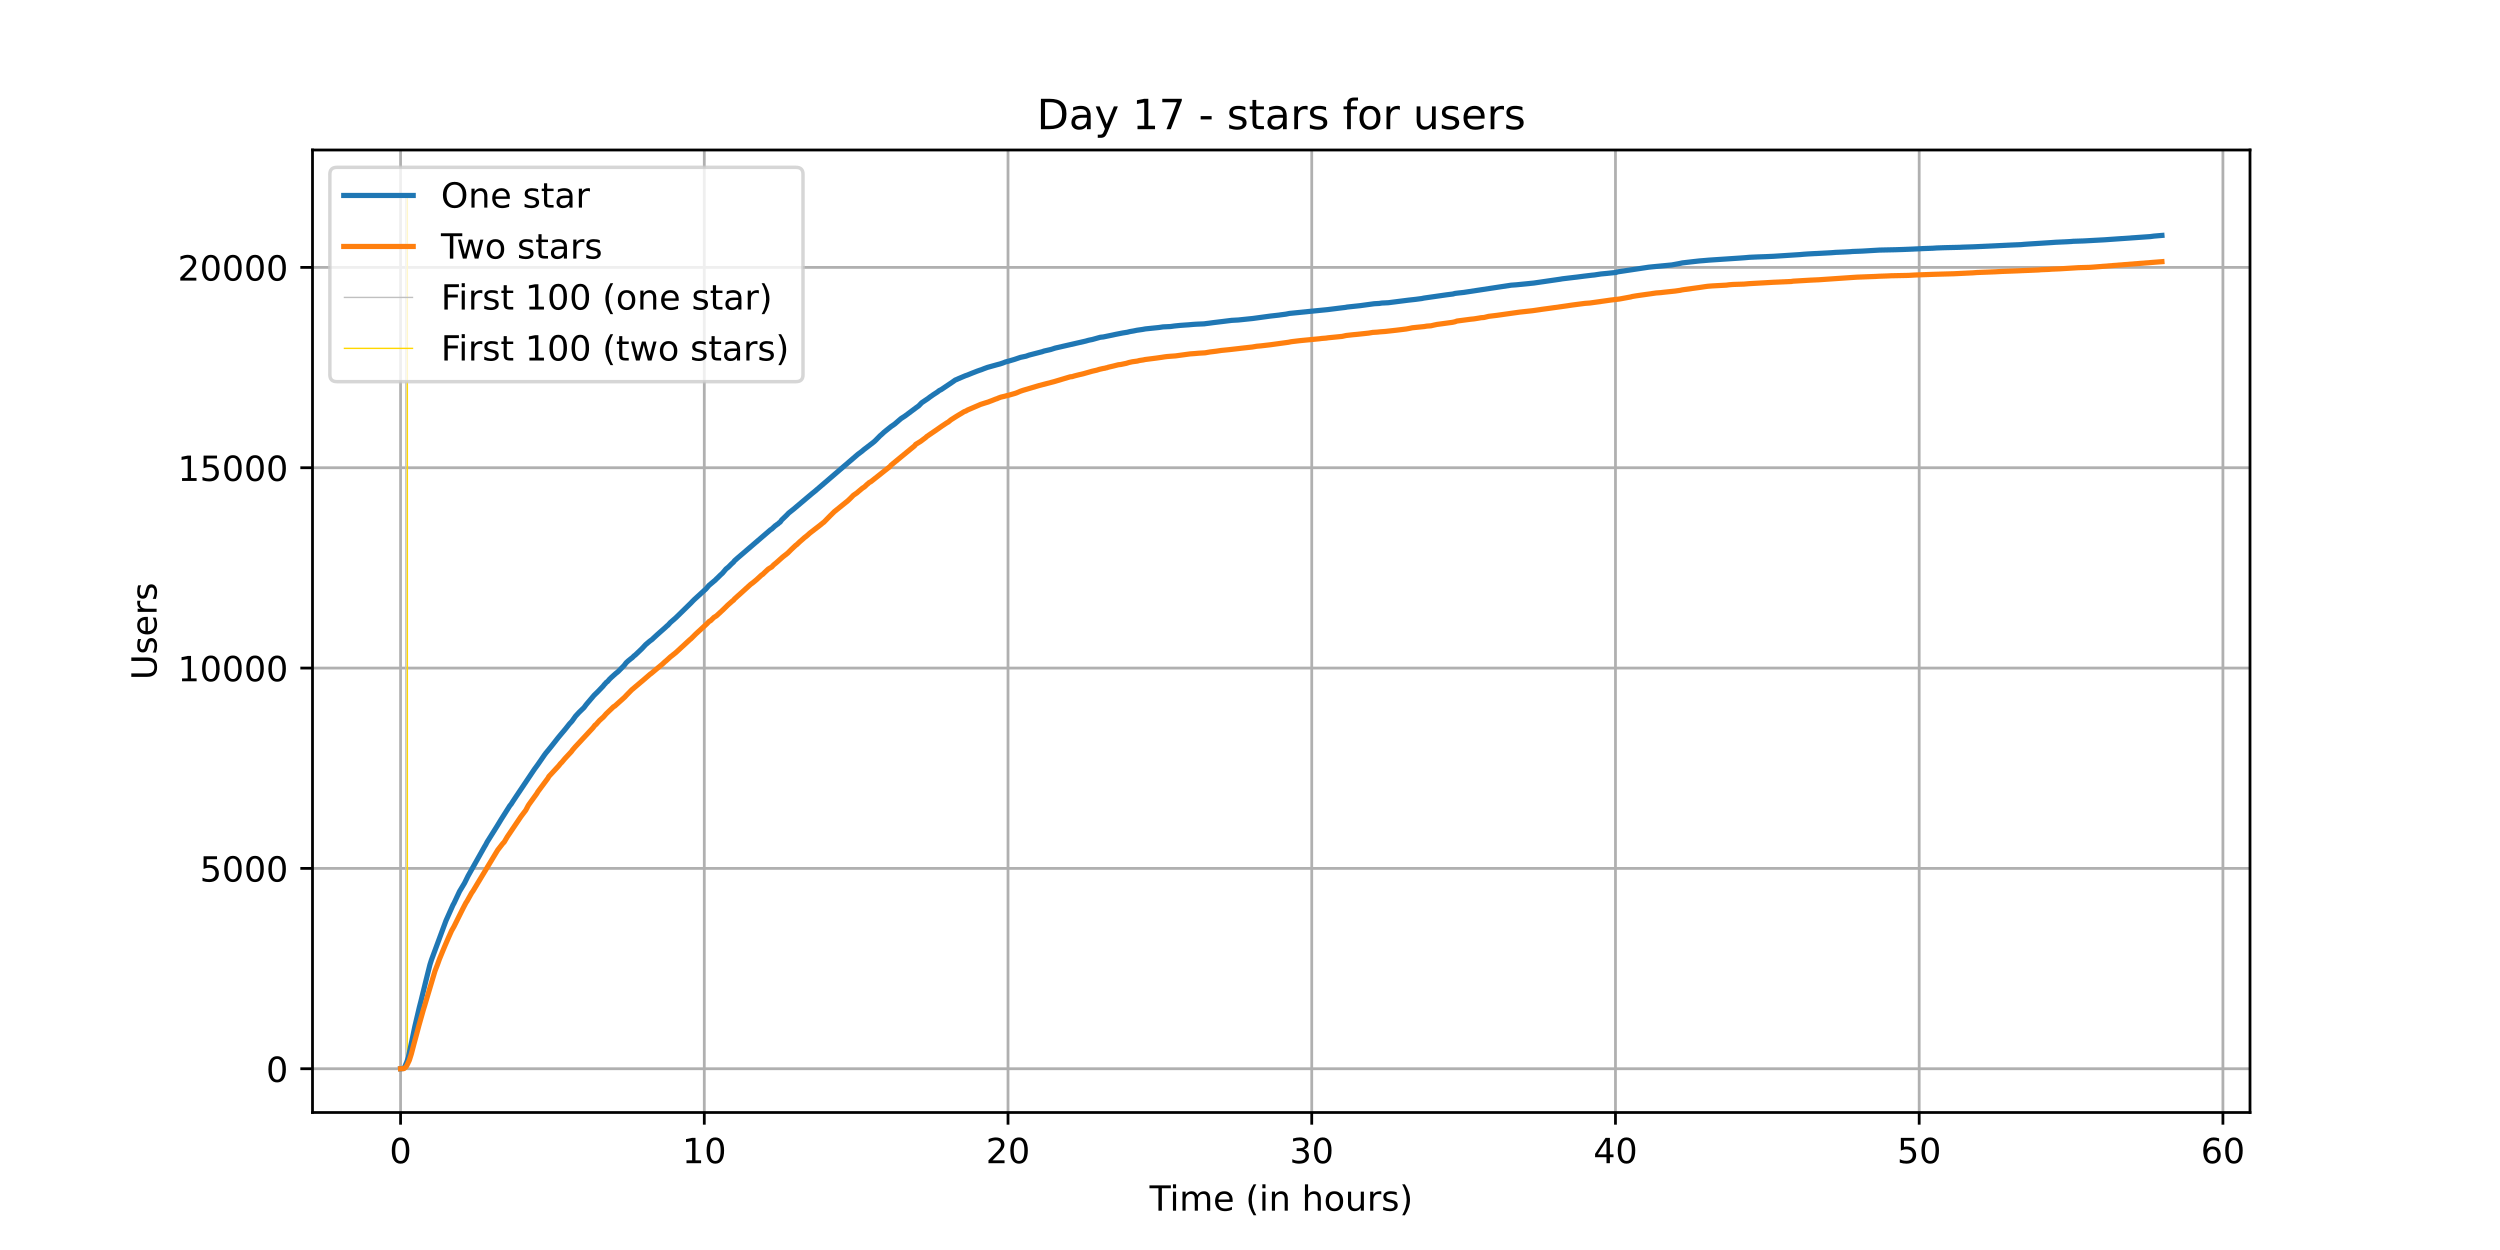 <?xml version="1.0" encoding="utf-8" standalone="no"?>
<!DOCTYPE svg PUBLIC "-//W3C//DTD SVG 1.1//EN"
  "http://www.w3.org/Graphics/SVG/1.1/DTD/svg11.dtd">
<!-- Created with matplotlib (https://matplotlib.org/) -->
<svg height="360pt" version="1.1" viewBox="0 0 720 360" width="720pt" xmlns="http://www.w3.org/2000/svg" xmlns:xlink="http://www.w3.org/1999/xlink">
 <defs>
  <style type="text/css">*{stroke-linecap:butt;stroke-linejoin:round;}</style>
 </defs>
 <g id="figure_1">
  <g id="patch_1">
   <path d="M 0 360 
L 720 360 
L 720 0 
L 0 0 
z
" style="fill:#ffffff;"/>
  </g>
  <g id="axes_1">
   <g id="patch_2">
    <path d="M 90 320.4 
L 648 320.4 
L 648 43.2 
L 90 43.2 
z
" style="fill:#ffffff;"/>
   </g>
   <g id="matplotlib.axis_1">
    <g id="xtick_1">
     <g id="line2d_1">
      <path clip-path="url(#paa8c3da82a)" d="M 115.364 320.4 
L 115.364 43.2 
" style="fill:none;stroke:#b0b0b0;stroke-linecap:square;stroke-width:0.8;"/>
     </g>
     <g id="line2d_2">
      <defs>
       <path d="M 0 0 
L 0 3.5 
" id="m2d3132fadc" style="stroke:#000000;stroke-width:0.8;"/>
      </defs>
      <g>
       <use style="stroke:#000000;stroke-width:0.8;" x="115.364" xlink:href="#m2d3132fadc" y="320.4"/>
      </g>
     </g>
     <g id="text_1">
      <!-- 0 -->
      <g transform="translate(112.182 334.998)scale(0.1 -0.1)">
       <defs>
        <path d="M 31.781 66.406 
Q 24.172 66.406 20.328 58.906 
Q 16.5 51.422 16.5 36.375 
Q 16.5 21.391 20.328 13.891 
Q 24.172 6.391 31.781 6.391 
Q 39.453 6.391 43.281 13.891 
Q 47.125 21.391 47.125 36.375 
Q 47.125 51.422 43.281 58.906 
Q 39.453 66.406 31.781 66.406 
z
M 31.781 74.219 
Q 44.047 74.219 50.516 64.516 
Q 56.984 54.828 56.984 36.375 
Q 56.984 17.969 50.516 8.266 
Q 44.047 -1.422 31.781 -1.422 
Q 19.531 -1.422 13.062 8.266 
Q 6.594 17.969 6.594 36.375 
Q 6.594 54.828 13.062 64.516 
Q 19.531 74.219 31.781 74.219 
z
" id="DejaVuSans-48"/>
       </defs>
       <use xlink:href="#DejaVuSans-48"/>
      </g>
     </g>
    </g>
    <g id="xtick_2">
     <g id="line2d_3">
      <path clip-path="url(#paa8c3da82a)" d="M 202.836 320.4 
L 202.836 43.2 
" style="fill:none;stroke:#b0b0b0;stroke-linecap:square;stroke-width:0.8;"/>
     </g>
     <g id="line2d_4">
      <g>
       <use style="stroke:#000000;stroke-width:0.8;" x="202.836" xlink:href="#m2d3132fadc" y="320.4"/>
      </g>
     </g>
     <g id="text_2">
      <!-- 10 -->
      <g transform="translate(196.474 334.998)scale(0.1 -0.1)">
       <defs>
        <path d="M 12.406 8.297 
L 28.516 8.297 
L 28.516 63.922 
L 10.984 60.406 
L 10.984 69.391 
L 28.422 72.906 
L 38.281 72.906 
L 38.281 8.297 
L 54.391 8.297 
L 54.391 0 
L 12.406 0 
z
" id="DejaVuSans-49"/>
       </defs>
       <use xlink:href="#DejaVuSans-49"/>
       <use x="63.623" xlink:href="#DejaVuSans-48"/>
      </g>
     </g>
    </g>
    <g id="xtick_3">
     <g id="line2d_5">
      <path clip-path="url(#paa8c3da82a)" d="M 290.309 320.4 
L 290.309 43.2 
" style="fill:none;stroke:#b0b0b0;stroke-linecap:square;stroke-width:0.8;"/>
     </g>
     <g id="line2d_6">
      <g>
       <use style="stroke:#000000;stroke-width:0.8;" x="290.309" xlink:href="#m2d3132fadc" y="320.4"/>
      </g>
     </g>
     <g id="text_3">
      <!-- 20 -->
      <g transform="translate(283.946 334.998)scale(0.1 -0.1)">
       <defs>
        <path d="M 19.188 8.297 
L 53.609 8.297 
L 53.609 0 
L 7.328 0 
L 7.328 8.297 
Q 12.938 14.109 22.625 23.891 
Q 32.328 33.688 34.812 36.531 
Q 39.547 41.844 41.422 45.531 
Q 43.312 49.219 43.312 52.781 
Q 43.312 58.594 39.234 62.25 
Q 35.156 65.922 28.609 65.922 
Q 23.969 65.922 18.812 64.312 
Q 13.672 62.703 7.812 59.422 
L 7.812 69.391 
Q 13.766 71.781 18.938 73 
Q 24.125 74.219 28.422 74.219 
Q 39.75 74.219 46.484 68.547 
Q 53.219 62.891 53.219 53.422 
Q 53.219 48.922 51.531 44.891 
Q 49.859 40.875 45.406 35.406 
Q 44.188 33.984 37.641 27.219 
Q 31.109 20.453 19.188 8.297 
z
" id="DejaVuSans-50"/>
       </defs>
       <use xlink:href="#DejaVuSans-50"/>
       <use x="63.623" xlink:href="#DejaVuSans-48"/>
      </g>
     </g>
    </g>
    <g id="xtick_4">
     <g id="line2d_7">
      <path clip-path="url(#paa8c3da82a)" d="M 377.781 320.4 
L 377.781 43.2 
" style="fill:none;stroke:#b0b0b0;stroke-linecap:square;stroke-width:0.8;"/>
     </g>
     <g id="line2d_8">
      <g>
       <use style="stroke:#000000;stroke-width:0.8;" x="377.781" xlink:href="#m2d3132fadc" y="320.4"/>
      </g>
     </g>
     <g id="text_4">
      <!-- 30 -->
      <g transform="translate(371.419 334.998)scale(0.1 -0.1)">
       <defs>
        <path d="M 40.578 39.312 
Q 47.656 37.797 51.625 33 
Q 55.609 28.219 55.609 21.188 
Q 55.609 10.406 48.188 4.484 
Q 40.766 -1.422 27.094 -1.422 
Q 22.516 -1.422 17.656 -0.516 
Q 12.797 0.391 7.625 2.203 
L 7.625 11.719 
Q 11.719 9.328 16.594 8.109 
Q 21.484 6.891 26.812 6.891 
Q 36.078 6.891 40.938 10.547 
Q 45.797 14.203 45.797 21.188 
Q 45.797 27.641 41.281 31.266 
Q 36.766 34.906 28.719 34.906 
L 20.219 34.906 
L 20.219 43.016 
L 29.109 43.016 
Q 36.375 43.016 40.234 45.922 
Q 44.094 48.828 44.094 54.297 
Q 44.094 59.906 40.109 62.906 
Q 36.141 65.922 28.719 65.922 
Q 24.656 65.922 20.016 65.031 
Q 15.375 64.156 9.812 62.312 
L 9.812 71.094 
Q 15.438 72.656 20.344 73.438 
Q 25.25 74.219 29.594 74.219 
Q 40.828 74.219 47.359 69.109 
Q 53.906 64.016 53.906 55.328 
Q 53.906 49.266 50.438 45.094 
Q 46.969 40.922 40.578 39.312 
z
" id="DejaVuSans-51"/>
       </defs>
       <use xlink:href="#DejaVuSans-51"/>
       <use x="63.623" xlink:href="#DejaVuSans-48"/>
      </g>
     </g>
    </g>
    <g id="xtick_5">
     <g id="line2d_9">
      <path clip-path="url(#paa8c3da82a)" d="M 465.254 320.4 
L 465.254 43.2 
" style="fill:none;stroke:#b0b0b0;stroke-linecap:square;stroke-width:0.8;"/>
     </g>
     <g id="line2d_10">
      <g>
       <use style="stroke:#000000;stroke-width:0.8;" x="465.254" xlink:href="#m2d3132fadc" y="320.4"/>
      </g>
     </g>
     <g id="text_5">
      <!-- 40 -->
      <g transform="translate(458.891 334.998)scale(0.1 -0.1)">
       <defs>
        <path d="M 37.797 64.312 
L 12.891 25.391 
L 37.797 25.391 
z
M 35.203 72.906 
L 47.609 72.906 
L 47.609 25.391 
L 58.016 25.391 
L 58.016 17.188 
L 47.609 17.188 
L 47.609 0 
L 37.797 0 
L 37.797 17.188 
L 4.891 17.188 
L 4.891 26.703 
z
" id="DejaVuSans-52"/>
       </defs>
       <use xlink:href="#DejaVuSans-52"/>
       <use x="63.623" xlink:href="#DejaVuSans-48"/>
      </g>
     </g>
    </g>
    <g id="xtick_6">
     <g id="line2d_11">
      <path clip-path="url(#paa8c3da82a)" d="M 552.726 320.4 
L 552.726 43.2 
" style="fill:none;stroke:#b0b0b0;stroke-linecap:square;stroke-width:0.8;"/>
     </g>
     <g id="line2d_12">
      <g>
       <use style="stroke:#000000;stroke-width:0.8;" x="552.726" xlink:href="#m2d3132fadc" y="320.4"/>
      </g>
     </g>
     <g id="text_6">
      <!-- 50 -->
      <g transform="translate(546.364 334.998)scale(0.1 -0.1)">
       <defs>
        <path d="M 10.797 72.906 
L 49.516 72.906 
L 49.516 64.594 
L 19.828 64.594 
L 19.828 46.734 
Q 21.969 47.469 24.109 47.828 
Q 26.266 48.188 28.422 48.188 
Q 40.625 48.188 47.75 41.5 
Q 54.891 34.812 54.891 23.391 
Q 54.891 11.625 47.562 5.094 
Q 40.234 -1.422 26.906 -1.422 
Q 22.312 -1.422 17.547 -0.641 
Q 12.797 0.141 7.719 1.703 
L 7.719 11.625 
Q 12.109 9.234 16.797 8.062 
Q 21.484 6.891 26.703 6.891 
Q 35.156 6.891 40.078 11.328 
Q 45.016 15.766 45.016 23.391 
Q 45.016 31 40.078 35.438 
Q 35.156 39.891 26.703 39.891 
Q 22.75 39.891 18.812 39.016 
Q 14.891 38.141 10.797 36.281 
z
" id="DejaVuSans-53"/>
       </defs>
       <use xlink:href="#DejaVuSans-53"/>
       <use x="63.623" xlink:href="#DejaVuSans-48"/>
      </g>
     </g>
    </g>
    <g id="xtick_7">
     <g id="line2d_13">
      <path clip-path="url(#paa8c3da82a)" d="M 640.199 320.4 
L 640.199 43.2 
" style="fill:none;stroke:#b0b0b0;stroke-linecap:square;stroke-width:0.8;"/>
     </g>
     <g id="line2d_14">
      <g>
       <use style="stroke:#000000;stroke-width:0.8;" x="640.199" xlink:href="#m2d3132fadc" y="320.4"/>
      </g>
     </g>
     <g id="text_7">
      <!-- 60 -->
      <g transform="translate(633.836 334.998)scale(0.1 -0.1)">
       <defs>
        <path d="M 33.016 40.375 
Q 26.375 40.375 22.484 35.828 
Q 18.609 31.297 18.609 23.391 
Q 18.609 15.531 22.484 10.953 
Q 26.375 6.391 33.016 6.391 
Q 39.656 6.391 43.531 10.953 
Q 47.406 15.531 47.406 23.391 
Q 47.406 31.297 43.531 35.828 
Q 39.656 40.375 33.016 40.375 
z
M 52.594 71.297 
L 52.594 62.312 
Q 48.875 64.062 45.094 64.984 
Q 41.312 65.922 37.594 65.922 
Q 27.828 65.922 22.672 59.328 
Q 17.531 52.734 16.797 39.406 
Q 19.672 43.656 24.016 45.922 
Q 28.375 48.188 33.594 48.188 
Q 44.578 48.188 50.953 41.516 
Q 57.328 34.859 57.328 23.391 
Q 57.328 12.156 50.688 5.359 
Q 44.047 -1.422 33.016 -1.422 
Q 20.359 -1.422 13.672 8.266 
Q 6.984 17.969 6.984 36.375 
Q 6.984 53.656 15.188 63.938 
Q 23.391 74.219 37.203 74.219 
Q 40.922 74.219 44.703 73.484 
Q 48.484 72.75 52.594 71.297 
z
" id="DejaVuSans-54"/>
       </defs>
       <use xlink:href="#DejaVuSans-54"/>
       <use x="63.623" xlink:href="#DejaVuSans-48"/>
      </g>
     </g>
    </g>
    <g id="text_8">
     <!-- Time (in hours) -->
     <g transform="translate(331.072 348.677)scale(0.1 -0.1)">
      <defs>
       <path d="M -0.297 72.906 
L 61.375 72.906 
L 61.375 64.594 
L 35.5 64.594 
L 35.5 0 
L 25.594 0 
L 25.594 64.594 
L -0.297 64.594 
z
" id="DejaVuSans-84"/>
       <path d="M 9.422 54.688 
L 18.406 54.688 
L 18.406 0 
L 9.422 0 
z
M 9.422 75.984 
L 18.406 75.984 
L 18.406 64.594 
L 9.422 64.594 
z
" id="DejaVuSans-105"/>
       <path d="M 52 44.188 
Q 55.375 50.25 60.062 53.125 
Q 64.75 56 71.094 56 
Q 79.641 56 84.281 50.016 
Q 88.922 44.047 88.922 33.016 
L 88.922 0 
L 79.891 0 
L 79.891 32.719 
Q 79.891 40.578 77.094 44.375 
Q 74.312 48.188 68.609 48.188 
Q 61.625 48.188 57.562 43.547 
Q 53.516 38.922 53.516 30.906 
L 53.516 0 
L 44.484 0 
L 44.484 32.719 
Q 44.484 40.625 41.703 44.406 
Q 38.922 48.188 33.109 48.188 
Q 26.219 48.188 22.156 43.531 
Q 18.109 38.875 18.109 30.906 
L 18.109 0 
L 9.078 0 
L 9.078 54.688 
L 18.109 54.688 
L 18.109 46.188 
Q 21.188 51.219 25.484 53.609 
Q 29.781 56 35.688 56 
Q 41.656 56 45.828 52.969 
Q 50 49.953 52 44.188 
z
" id="DejaVuSans-109"/>
       <path d="M 56.203 29.594 
L 56.203 25.203 
L 14.891 25.203 
Q 15.484 15.922 20.484 11.062 
Q 25.484 6.203 34.422 6.203 
Q 39.594 6.203 44.453 7.469 
Q 49.312 8.734 54.109 11.281 
L 54.109 2.781 
Q 49.266 0.734 44.188 -0.344 
Q 39.109 -1.422 33.891 -1.422 
Q 20.797 -1.422 13.156 6.188 
Q 5.516 13.812 5.516 26.812 
Q 5.516 40.234 12.766 48.109 
Q 20.016 56 32.328 56 
Q 43.359 56 49.781 48.891 
Q 56.203 41.797 56.203 29.594 
z
M 47.219 32.234 
Q 47.125 39.594 43.094 43.984 
Q 39.062 48.391 32.422 48.391 
Q 24.906 48.391 20.391 44.141 
Q 15.875 39.891 15.188 32.172 
z
" id="DejaVuSans-101"/>
       <path id="DejaVuSans-32"/>
       <path d="M 31 75.875 
Q 24.469 64.656 21.281 53.656 
Q 18.109 42.672 18.109 31.391 
Q 18.109 20.125 21.312 9.062 
Q 24.516 -2 31 -13.188 
L 23.188 -13.188 
Q 15.875 -1.703 12.234 9.375 
Q 8.594 20.453 8.594 31.391 
Q 8.594 42.281 12.203 53.312 
Q 15.828 64.359 23.188 75.875 
z
" id="DejaVuSans-40"/>
       <path d="M 54.891 33.016 
L 54.891 0 
L 45.906 0 
L 45.906 32.719 
Q 45.906 40.484 42.875 44.328 
Q 39.844 48.188 33.797 48.188 
Q 26.516 48.188 22.312 43.547 
Q 18.109 38.922 18.109 30.906 
L 18.109 0 
L 9.078 0 
L 9.078 54.688 
L 18.109 54.688 
L 18.109 46.188 
Q 21.344 51.125 25.703 53.562 
Q 30.078 56 35.797 56 
Q 45.219 56 50.047 50.172 
Q 54.891 44.344 54.891 33.016 
z
" id="DejaVuSans-110"/>
       <path d="M 54.891 33.016 
L 54.891 0 
L 45.906 0 
L 45.906 32.719 
Q 45.906 40.484 42.875 44.328 
Q 39.844 48.188 33.797 48.188 
Q 26.516 48.188 22.312 43.547 
Q 18.109 38.922 18.109 30.906 
L 18.109 0 
L 9.078 0 
L 9.078 75.984 
L 18.109 75.984 
L 18.109 46.188 
Q 21.344 51.125 25.703 53.562 
Q 30.078 56 35.797 56 
Q 45.219 56 50.047 50.172 
Q 54.891 44.344 54.891 33.016 
z
" id="DejaVuSans-104"/>
       <path d="M 30.609 48.391 
Q 23.391 48.391 19.188 42.75 
Q 14.984 37.109 14.984 27.297 
Q 14.984 17.484 19.156 11.844 
Q 23.344 6.203 30.609 6.203 
Q 37.797 6.203 41.984 11.859 
Q 46.188 17.531 46.188 27.297 
Q 46.188 37.016 41.984 42.703 
Q 37.797 48.391 30.609 48.391 
z
M 30.609 56 
Q 42.328 56 49.016 48.375 
Q 55.719 40.766 55.719 27.297 
Q 55.719 13.875 49.016 6.219 
Q 42.328 -1.422 30.609 -1.422 
Q 18.844 -1.422 12.172 6.219 
Q 5.516 13.875 5.516 27.297 
Q 5.516 40.766 12.172 48.375 
Q 18.844 56 30.609 56 
z
" id="DejaVuSans-111"/>
       <path d="M 8.5 21.578 
L 8.5 54.688 
L 17.484 54.688 
L 17.484 21.922 
Q 17.484 14.156 20.5 10.266 
Q 23.531 6.391 29.594 6.391 
Q 36.859 6.391 41.078 11.031 
Q 45.312 15.672 45.312 23.688 
L 45.312 54.688 
L 54.297 54.688 
L 54.297 0 
L 45.312 0 
L 45.312 8.406 
Q 42.047 3.422 37.719 1 
Q 33.406 -1.422 27.688 -1.422 
Q 18.266 -1.422 13.375 4.438 
Q 8.5 10.297 8.5 21.578 
z
M 31.109 56 
z
" id="DejaVuSans-117"/>
       <path d="M 41.109 46.297 
Q 39.594 47.172 37.812 47.578 
Q 36.031 48 33.891 48 
Q 26.266 48 22.188 43.047 
Q 18.109 38.094 18.109 28.812 
L 18.109 0 
L 9.078 0 
L 9.078 54.688 
L 18.109 54.688 
L 18.109 46.188 
Q 20.953 51.172 25.484 53.578 
Q 30.031 56 36.531 56 
Q 37.453 56 38.578 55.875 
Q 39.703 55.766 41.062 55.516 
z
" id="DejaVuSans-114"/>
       <path d="M 44.281 53.078 
L 44.281 44.578 
Q 40.484 46.531 36.375 47.5 
Q 32.281 48.484 27.875 48.484 
Q 21.188 48.484 17.844 46.438 
Q 14.5 44.391 14.5 40.281 
Q 14.5 37.156 16.891 35.375 
Q 19.281 33.594 26.516 31.984 
L 29.594 31.297 
Q 39.156 29.25 43.188 25.516 
Q 47.219 21.781 47.219 15.094 
Q 47.219 7.469 41.188 3.016 
Q 35.156 -1.422 24.609 -1.422 
Q 20.219 -1.422 15.453 -0.562 
Q 10.688 0.297 5.422 2 
L 5.422 11.281 
Q 10.406 8.688 15.234 7.391 
Q 20.062 6.109 24.812 6.109 
Q 31.156 6.109 34.562 8.281 
Q 37.984 10.453 37.984 14.406 
Q 37.984 18.062 35.516 20.016 
Q 33.062 21.969 24.703 23.781 
L 21.578 24.516 
Q 13.234 26.266 9.516 29.906 
Q 5.812 33.547 5.812 39.891 
Q 5.812 47.609 11.281 51.797 
Q 16.75 56 26.812 56 
Q 31.781 56 36.172 55.266 
Q 40.578 54.547 44.281 53.078 
z
" id="DejaVuSans-115"/>
       <path d="M 8.016 75.875 
L 15.828 75.875 
Q 23.141 64.359 26.781 53.312 
Q 30.422 42.281 30.422 31.391 
Q 30.422 20.453 26.781 9.375 
Q 23.141 -1.703 15.828 -13.188 
L 8.016 -13.188 
Q 14.5 -2 17.703 9.062 
Q 20.906 20.125 20.906 31.391 
Q 20.906 42.672 17.703 53.656 
Q 14.5 64.656 8.016 75.875 
z
" id="DejaVuSans-41"/>
      </defs>
      <use xlink:href="#DejaVuSans-84"/>
      <use x="57.959" xlink:href="#DejaVuSans-105"/>
      <use x="85.742" xlink:href="#DejaVuSans-109"/>
      <use x="183.154" xlink:href="#DejaVuSans-101"/>
      <use x="244.678" xlink:href="#DejaVuSans-32"/>
      <use x="276.465" xlink:href="#DejaVuSans-40"/>
      <use x="315.479" xlink:href="#DejaVuSans-105"/>
      <use x="343.262" xlink:href="#DejaVuSans-110"/>
      <use x="406.641" xlink:href="#DejaVuSans-32"/>
      <use x="438.428" xlink:href="#DejaVuSans-104"/>
      <use x="501.807" xlink:href="#DejaVuSans-111"/>
      <use x="562.988" xlink:href="#DejaVuSans-117"/>
      <use x="626.367" xlink:href="#DejaVuSans-114"/>
      <use x="667.48" xlink:href="#DejaVuSans-115"/>
      <use x="719.58" xlink:href="#DejaVuSans-41"/>
     </g>
    </g>
   </g>
   <g id="matplotlib.axis_2">
    <g id="ytick_1">
     <g id="line2d_15">
      <path clip-path="url(#paa8c3da82a)" d="M 90 307.8 
L 648 307.8 
" style="fill:none;stroke:#b0b0b0;stroke-linecap:square;stroke-width:0.8;"/>
     </g>
     <g id="line2d_16">
      <defs>
       <path d="M 0 0 
L -3.5 0 
" id="m64986f69f8" style="stroke:#000000;stroke-width:0.8;"/>
      </defs>
      <g>
       <use style="stroke:#000000;stroke-width:0.8;" x="90" xlink:href="#m64986f69f8" y="307.8"/>
      </g>
     </g>
     <g id="text_9">
      <!-- 0 -->
      <g transform="translate(76.638 311.599)scale(0.1 -0.1)">
       <use xlink:href="#DejaVuSans-48"/>
      </g>
     </g>
    </g>
    <g id="ytick_2">
     <g id="line2d_17">
      <path clip-path="url(#paa8c3da82a)" d="M 90 250.102 
L 648 250.102 
" style="fill:none;stroke:#b0b0b0;stroke-linecap:square;stroke-width:0.8;"/>
     </g>
     <g id="line2d_18">
      <g>
       <use style="stroke:#000000;stroke-width:0.8;" x="90" xlink:href="#m64986f69f8" y="250.102"/>
      </g>
     </g>
     <g id="text_10">
      <!-- 5000 -->
      <g transform="translate(57.55 253.901)scale(0.1 -0.1)">
       <use xlink:href="#DejaVuSans-53"/>
       <use x="63.623" xlink:href="#DejaVuSans-48"/>
       <use x="127.246" xlink:href="#DejaVuSans-48"/>
       <use x="190.869" xlink:href="#DejaVuSans-48"/>
      </g>
     </g>
    </g>
    <g id="ytick_3">
     <g id="line2d_19">
      <path clip-path="url(#paa8c3da82a)" d="M 90 192.404 
L 648 192.404 
" style="fill:none;stroke:#b0b0b0;stroke-linecap:square;stroke-width:0.8;"/>
     </g>
     <g id="line2d_20">
      <g>
       <use style="stroke:#000000;stroke-width:0.8;" x="90" xlink:href="#m64986f69f8" y="192.404"/>
      </g>
     </g>
     <g id="text_11">
      <!-- 10000 -->
      <g transform="translate(51.188 196.204)scale(0.1 -0.1)">
       <use xlink:href="#DejaVuSans-49"/>
       <use x="63.623" xlink:href="#DejaVuSans-48"/>
       <use x="127.246" xlink:href="#DejaVuSans-48"/>
       <use x="190.869" xlink:href="#DejaVuSans-48"/>
       <use x="254.492" xlink:href="#DejaVuSans-48"/>
      </g>
     </g>
    </g>
    <g id="ytick_4">
     <g id="line2d_21">
      <path clip-path="url(#paa8c3da82a)" d="M 90 134.706 
L 648 134.706 
" style="fill:none;stroke:#b0b0b0;stroke-linecap:square;stroke-width:0.8;"/>
     </g>
     <g id="line2d_22">
      <g>
       <use style="stroke:#000000;stroke-width:0.8;" x="90" xlink:href="#m64986f69f8" y="134.706"/>
      </g>
     </g>
     <g id="text_12">
      <!-- 15000 -->
      <g transform="translate(51.188 138.506)scale(0.1 -0.1)">
       <use xlink:href="#DejaVuSans-49"/>
       <use x="63.623" xlink:href="#DejaVuSans-53"/>
       <use x="127.246" xlink:href="#DejaVuSans-48"/>
       <use x="190.869" xlink:href="#DejaVuSans-48"/>
       <use x="254.492" xlink:href="#DejaVuSans-48"/>
      </g>
     </g>
    </g>
    <g id="ytick_5">
     <g id="line2d_23">
      <path clip-path="url(#paa8c3da82a)" d="M 90 77.009 
L 648 77.009 
" style="fill:none;stroke:#b0b0b0;stroke-linecap:square;stroke-width:0.8;"/>
     </g>
     <g id="line2d_24">
      <g>
       <use style="stroke:#000000;stroke-width:0.8;" x="90" xlink:href="#m64986f69f8" y="77.009"/>
      </g>
     </g>
     <g id="text_13">
      <!-- 20000 -->
      <g transform="translate(51.188 80.808)scale(0.1 -0.1)">
       <use xlink:href="#DejaVuSans-50"/>
       <use x="63.623" xlink:href="#DejaVuSans-48"/>
       <use x="127.246" xlink:href="#DejaVuSans-48"/>
       <use x="190.869" xlink:href="#DejaVuSans-48"/>
       <use x="254.492" xlink:href="#DejaVuSans-48"/>
      </g>
     </g>
    </g>
    <g id="text_14">
     <!-- Users -->
     <g transform="translate(45.108 195.801)rotate(-90)scale(0.1 -0.1)">
      <defs>
       <path d="M 8.688 72.906 
L 18.609 72.906 
L 18.609 28.609 
Q 18.609 16.891 22.844 11.734 
Q 27.094 6.594 36.625 6.594 
Q 46.094 6.594 50.344 11.734 
Q 54.594 16.891 54.594 28.609 
L 54.594 72.906 
L 64.5 72.906 
L 64.5 27.391 
Q 64.5 13.141 57.438 5.859 
Q 50.391 -1.422 36.625 -1.422 
Q 22.797 -1.422 15.734 5.859 
Q 8.688 13.141 8.688 27.391 
z
" id="DejaVuSans-85"/>
      </defs>
      <use xlink:href="#DejaVuSans-85"/>
      <use x="73.193" xlink:href="#DejaVuSans-115"/>
      <use x="125.293" xlink:href="#DejaVuSans-101"/>
      <use x="186.816" xlink:href="#DejaVuSans-114"/>
      <use x="227.93" xlink:href="#DejaVuSans-115"/>
     </g>
    </g>
   </g>
   <g id="LineCollection_1">
    <path clip-path="url(#paa8c3da82a)" d="M 116.882 307.8 
L 116.882 55.8 
" style="fill:none;stroke:#c0c0c0;stroke-width:0.4;"/>
   </g>
   <g id="LineCollection_2">
    <path clip-path="url(#paa8c3da82a)" d="M 117.315 307.8 
L 117.315 55.8 
" style="fill:none;stroke:#ffd700;stroke-width:0.4;"/>
   </g>
   <g id="line2d_25">
    <path clip-path="url(#paa8c3da82a)" d="M 115.364 307.8 
L 116.161 307.742 
L 116.593 307.2 
L 117.171 305.815 
L 117.604 304.5 
L 118.615 299.745 
L 119.482 295.591 
L 120.782 290.064 
L 121.217 288.379 
L 122.663 282.459 
L 123.819 277.843 
L 124.252 276.47 
L 128.441 265.161 
L 130.465 260.626 
L 130.754 260.118 
L 132.343 256.737 
L 133.789 254.326 
L 134.802 252.272 
L 139.577 243.79 
L 139.866 243.317 
L 140.298 242.486 
L 143.19 237.87 
L 143.625 237.155 
L 144.346 235.966 
L 146.808 232.077 
L 147.243 231.547 
L 147.675 230.854 
L 148.832 229.112 
L 153.888 221.576 
L 154.899 220.192 
L 156.777 217.468 
L 157.21 216.88 
L 158.077 215.83 
L 158.799 214.93 
L 160.677 212.541 
L 161.255 211.837 
L 162.844 209.944 
L 164.001 208.479 
L 164.722 207.706 
L 165.733 206.286 
L 166.746 205.179 
L 168.19 203.782 
L 168.768 202.998 
L 169.201 202.478 
L 171.079 200.263 
L 172.238 199.132 
L 173.684 197.62 
L 174.116 197.066 
L 174.259 196.962 
L 174.549 196.582 
L 174.983 196.259 
L 175.562 195.589 
L 176.138 195.035 
L 177.294 193.997 
L 178.016 193.42 
L 179.751 191.654 
L 180.329 190.881 
L 180.905 190.35 
L 181.772 189.646 
L 182.061 189.439 
L 182.64 188.862 
L 182.929 188.665 
L 184.807 186.877 
L 185.964 185.642 
L 187.118 184.661 
L 187.842 184.13 
L 188.129 183.842 
L 189.285 182.78 
L 189.574 182.526 
L 190.009 182.134 
L 191.453 180.865 
L 191.742 180.599 
L 192.177 180.184 
L 192.32 180.115 
L 193.042 179.307 
L 194.631 177.922 
L 198.966 173.687 
L 199.544 173.076 
L 199.976 172.649 
L 203.303 169.614 
L 204.168 168.61 
L 206.046 167.029 
L 206.335 166.717 
L 206.624 166.463 
L 207.492 165.598 
L 208.07 165.079 
L 209.081 163.878 
L 209.805 163.29 
L 210.67 162.413 
L 211.248 161.894 
L 211.537 161.501 
L 212.405 160.728 
L 213.416 159.863 
L 221.939 152.547 
L 222.228 152.385 
L 223.096 151.577 
L 223.385 151.312 
L 223.528 151.277 
L 223.817 151 
L 223.961 150.966 
L 224.396 150.55 
L 224.685 150.366 
L 225.117 149.754 
L 226.417 148.508 
L 227.139 147.758 
L 228.585 146.604 
L 232.052 143.673 
L 232.919 142.946 
L 233.93 142.092 
L 234.652 141.515 
L 247.085 130.829 
L 248.242 129.964 
L 248.82 129.467 
L 249.974 128.59 
L 251.568 127.356 
L 252.001 126.986 
L 253.157 125.821 
L 253.446 125.509 
L 253.735 125.279 
L 254.311 124.748 
L 254.6 124.471 
L 256.625 122.844 
L 257.635 122.151 
L 259.081 120.905 
L 259.516 120.536 
L 260.67 119.786 
L 263.851 117.409 
L 264.572 116.901 
L 265.44 116.001 
L 267.325 114.731 
L 267.76 114.385 
L 268.771 113.681 
L 269.928 112.931 
L 270.506 112.481 
L 271.084 112.193 
L 273.252 110.739 
L 274.262 110.058 
L 275.13 109.446 
L 275.567 109.273 
L 276 109.066 
L 278.024 108.212 
L 278.602 108.015 
L 279.902 107.485 
L 281.056 107.035 
L 281.345 106.919 
L 282.213 106.608 
L 282.648 106.469 
L 283.369 106.181 
L 284.38 105.811 
L 287.269 105.004 
L 287.991 104.819 
L 288.858 104.53 
L 289.582 104.242 
L 290.304 104.057 
L 292.182 103.503 
L 293.915 102.915 
L 295.504 102.58 
L 296.371 102.269 
L 300.128 101.299 
L 300.706 101.092 
L 301.427 100.93 
L 302.584 100.665 
L 303.884 100.249 
L 312.697 98.23 
L 313.418 98.022 
L 313.708 97.953 
L 314.575 97.78 
L 316.886 97.134 
L 317.753 97.041 
L 320.499 96.476 
L 321.221 96.314 
L 323.388 95.887 
L 324.688 95.68 
L 325.41 95.495 
L 326.42 95.322 
L 327.431 95.114 
L 329.02 94.883 
L 329.888 94.722 
L 333.787 94.318 
L 334.944 94.145 
L 337.111 94.041 
L 338.268 93.879 
L 339.857 93.718 
L 341.3 93.614 
L 342.311 93.545 
L 343.468 93.441 
L 344.479 93.372 
L 346.792 93.268 
L 347.37 93.187 
L 348.235 93.083 
L 349.392 92.922 
L 351.848 92.622 
L 354.737 92.264 
L 356.615 92.16 
L 360.804 91.722 
L 365.861 91.029 
L 368.317 90.752 
L 368.75 90.683 
L 370.339 90.475 
L 371.352 90.268 
L 376.119 89.794 
L 376.841 89.714 
L 382.335 89.171 
L 385.802 88.733 
L 387.537 88.525 
L 387.969 88.433 
L 391.726 88.029 
L 395.771 87.475 
L 397.215 87.394 
L 397.939 87.279 
L 399.815 87.186 
L 403.428 86.725 
L 405.595 86.448 
L 407.762 86.206 
L 409.495 85.975 
L 410.073 85.848 
L 416.719 84.89 
L 418.454 84.671 
L 419.029 84.509 
L 419.754 84.417 
L 421.632 84.209 
L 422.21 84.117 
L 435.212 82.132 
L 436.658 82.028 
L 441.714 81.521 
L 449.378 80.401 
L 449.956 80.297 
L 450.823 80.193 
L 453.426 79.882 
L 454.147 79.801 
L 456.171 79.536 
L 458.484 79.259 
L 459.206 79.19 
L 459.93 79.074 
L 461.084 78.901 
L 462.676 78.751 
L 465.421 78.463 
L 465.856 78.301 
L 474.82 76.951 
L 475.831 76.847 
L 481.468 76.305 
L 483.351 75.958 
L 483.929 75.843 
L 484.507 75.716 
L 487.253 75.393 
L 489.421 75.151 
L 490.72 75.047 
L 492.166 74.92 
L 500.981 74.331 
L 502.427 74.228 
L 503.871 74.101 
L 506.184 73.997 
L 508.497 73.916 
L 510.808 73.812 
L 518.466 73.316 
L 519.477 73.224 
L 520.634 73.143 
L 522.512 73.039 
L 523.379 73.004 
L 527.422 72.785 
L 528.725 72.681 
L 531.468 72.566 
L 532.914 72.485 
L 533.492 72.427 
L 536.235 72.324 
L 541.294 72.023 
L 545.921 71.92 
L 548.088 71.85 
L 550.688 71.747 
L 554.012 71.585 
L 556.612 71.493 
L 557.768 71.412 
L 560.079 71.331 
L 564.414 71.227 
L 565.279 71.181 
L 568.457 71.077 
L 571.492 70.939 
L 573.805 70.835 
L 577.126 70.673 
L 579.294 70.569 
L 582.039 70.454 
L 583.05 70.362 
L 584.207 70.281 
L 590.563 69.877 
L 592.009 69.773 
L 595.044 69.635 
L 596.489 69.554 
L 597.065 69.496 
L 600.1 69.392 
L 604.289 69.162 
L 606.167 69.058 
L 618.158 68.215 
L 619.315 68.135 
L 620.326 67.996 
L 622.636 67.8 
L 622.636 67.8 
" style="fill:none;stroke:#1f77b4;stroke-linecap:square;stroke-width:1.5;"/>
   </g>
   <g id="line2d_26">
    <path clip-path="url(#paa8c3da82a)" d="M 115.364 307.8 
L 116.304 307.754 
L 116.739 307.442 
L 117.171 306.877 
L 117.893 305.342 
L 118.471 303.507 
L 119.193 300.749 
L 120.06 297.541 
L 120.639 295.36 
L 121.941 290.768 
L 122.23 289.833 
L 125.263 279.678 
L 125.987 277.809 
L 126.565 276.205 
L 127.576 273.747 
L 128.154 272.362 
L 129.165 270.031 
L 130.032 268.092 
L 130.754 266.823 
L 132.778 262.75 
L 133.354 261.607 
L 134.224 259.945 
L 134.513 259.53 
L 135.818 257.187 
L 136.25 256.576 
L 137.553 254.395 
L 143.335 244.817 
L 144.781 242.948 
L 145.216 242.498 
L 146.084 241.021 
L 149.986 235.239 
L 150.421 234.651 
L 151.431 233.324 
L 152.153 231.962 
L 152.442 231.535 
L 154.61 228.535 
L 154.899 228.027 
L 157.788 224.138 
L 158.077 223.619 
L 160.966 220.492 
L 161.401 219.926 
L 161.833 219.499 
L 162.701 218.461 
L 164.579 216.441 
L 164.868 216.026 
L 165.59 215.183 
L 170.79 209.587 
L 171.368 208.837 
L 171.66 208.64 
L 172.092 208.133 
L 172.67 207.487 
L 173.827 206.448 
L 174.549 205.606 
L 176.716 203.528 
L 177.005 203.39 
L 179.894 200.794 
L 180.472 200.17 
L 181.918 198.693 
L 185.529 195.647 
L 187.264 194.147 
L 187.553 193.951 
L 190.874 191.17 
L 191.453 190.616 
L 191.742 190.396 
L 193.042 189.208 
L 194.631 187.95 
L 198.676 184.223 
L 198.966 184.003 
L 200.414 182.561 
L 203.592 179.642 
L 203.879 179.341 
L 204.313 178.903 
L 204.603 178.799 
L 205.613 177.807 
L 206.335 177.368 
L 208.07 175.764 
L 208.502 175.349 
L 209.081 174.783 
L 209.516 174.345 
L 210.959 173.064 
L 211.248 172.868 
L 211.537 172.487 
L 211.972 172.106 
L 212.548 171.575 
L 212.837 171.333 
L 216.161 168.31 
L 216.883 167.779 
L 217.894 166.936 
L 219.339 165.598 
L 219.628 165.436 
L 220.207 164.871 
L 221.218 163.925 
L 221.507 163.728 
L 222.085 163.382 
L 222.228 163.313 
L 222.807 162.69 
L 223.528 162.101 
L 224.107 161.594 
L 224.539 161.201 
L 225.407 160.428 
L 226.852 159.297 
L 227.863 158.282 
L 228.585 157.601 
L 229.163 157.059 
L 229.452 156.862 
L 230.32 156.032 
L 231.185 155.281 
L 231.62 154.889 
L 232.487 154.208 
L 233.209 153.551 
L 236.098 151.323 
L 236.965 150.608 
L 237.254 150.412 
L 239.132 148.496 
L 240.289 147.354 
L 244.194 144.203 
L 244.918 143.511 
L 245.785 142.634 
L 246.796 141.942 
L 247.228 141.561 
L 248.385 140.592 
L 248.963 140.222 
L 249.685 139.53 
L 249.974 139.311 
L 250.263 139.022 
L 250.844 138.699 
L 256.335 134.337 
L 256.625 133.968 
L 258.646 132.306 
L 259.805 131.348 
L 263.416 128.383 
L 263.705 127.99 
L 265.007 127.194 
L 265.296 126.998 
L 265.729 126.663 
L 266.604 126.017 
L 266.893 125.729 
L 269.782 123.755 
L 271.228 122.74 
L 272.238 122.071 
L 272.673 121.782 
L 273.106 121.54 
L 273.83 120.94 
L 275.421 119.924 
L 276.145 119.486 
L 277.156 118.886 
L 277.445 118.69 
L 277.878 118.47 
L 278.167 118.389 
L 278.602 118.113 
L 281.924 116.682 
L 282.358 116.485 
L 283.802 116.024 
L 284.669 115.758 
L 284.958 115.632 
L 285.68 115.366 
L 286.837 114.905 
L 287.126 114.824 
L 287.558 114.628 
L 288.28 114.362 
L 289.293 114.131 
L 289.869 113.97 
L 290.593 113.797 
L 292.325 113.301 
L 292.76 113.151 
L 293.771 112.712 
L 294.639 112.412 
L 299.26 111.039 
L 303.595 109.908 
L 304.173 109.735 
L 308.219 108.523 
L 308.797 108.465 
L 309.373 108.281 
L 309.951 108.131 
L 310.962 107.877 
L 311.397 107.785 
L 311.975 107.646 
L 314.575 106.908 
L 315.875 106.608 
L 316.597 106.377 
L 317.753 106.111 
L 318.186 106.054 
L 318.475 105.95 
L 318.764 105.915 
L 319.199 105.754 
L 320.642 105.419 
L 322.088 105.05 
L 322.81 104.969 
L 323.677 104.784 
L 324.399 104.634 
L 325.12 104.404 
L 326.131 104.184 
L 327.577 103.988 
L 328.155 103.827 
L 329.309 103.653 
L 329.744 103.55 
L 333.066 103.123 
L 334.655 102.892 
L 335.379 102.776 
L 336.101 102.684 
L 337.257 102.592 
L 338.557 102.499 
L 342.746 101.923 
L 344.046 101.83 
L 345.346 101.715 
L 347.081 101.611 
L 348.524 101.357 
L 349.392 101.253 
L 350.259 101.149 
L 351.702 100.93 
L 353.437 100.757 
L 354.305 100.665 
L 356.615 100.399 
L 357.483 100.295 
L 360.661 99.938 
L 361.961 99.718 
L 363.117 99.615 
L 365.861 99.291 
L 371.063 98.576 
L 371.785 98.426 
L 372.217 98.368 
L 374.241 98.126 
L 374.674 98.08 
L 380.019 97.561 
L 380.597 97.48 
L 381.902 97.376 
L 382.48 97.284 
L 386.524 96.88 
L 387.68 96.626 
L 389.702 96.395 
L 390.858 96.291 
L 394.182 95.933 
L 395.337 95.737 
L 396.636 95.657 
L 397.504 95.564 
L 398.95 95.46 
L 402.128 95.103 
L 405.017 94.745 
L 405.884 94.583 
L 406.749 94.399 
L 410.217 94.041 
L 410.941 93.914 
L 412.095 93.833 
L 412.819 93.66 
L 413.83 93.441 
L 418.308 92.829 
L 419.029 92.668 
L 419.608 92.46 
L 423.51 91.941 
L 424.521 91.837 
L 425.821 91.629 
L 426.545 91.502 
L 427.41 91.433 
L 428.71 91.11 
L 431.166 90.81 
L 437.668 89.887 
L 441.281 89.494 
L 441.86 89.414 
L 443.449 89.183 
L 444.027 89.091 
L 445.905 88.837 
L 450.68 88.167 
L 451.402 88.063 
L 452.847 87.844 
L 456.46 87.371 
L 457.906 87.267 
L 463.108 86.529 
L 463.832 86.425 
L 466.435 86.113 
L 469.615 85.525 
L 470.05 85.398 
L 471.207 85.202 
L 476.987 84.371 
L 478.287 84.279 
L 479.155 84.175 
L 482.479 83.817 
L 483.351 83.69 
L 483.929 83.609 
L 484.362 83.505 
L 484.94 83.413 
L 489.566 82.778 
L 491.01 82.559 
L 491.877 82.444 
L 493.177 82.34 
L 497.223 82.121 
L 497.947 82.017 
L 499.103 81.924 
L 502.281 81.821 
L 503.727 81.694 
L 508.062 81.451 
L 509.651 81.359 
L 510.664 81.301 
L 513.553 81.174 
L 515.866 81.071 
L 516.442 80.978 
L 521.501 80.678 
L 523.812 80.574 
L 533.203 79.928 
L 534.792 79.824 
L 537.392 79.72 
L 540.138 79.617 
L 541.151 79.559 
L 543.751 79.467 
L 544.618 79.42 
L 549.099 79.328 
L 549.82 79.305 
L 551.555 79.201 
L 554.012 79.109 
L 556.901 79.005 
L 558.922 78.947 
L 562.679 78.843 
L 566.003 78.682 
L 568.17 78.578 
L 569.324 78.486 
L 572.07 78.382 
L 574.67 78.278 
L 576.548 78.174 
L 579.005 78.082 
L 581.461 77.989 
L 582.039 77.955 
L 584.639 77.851 
L 587.096 77.747 
L 587.817 77.678 
L 590.128 77.586 
L 590.706 77.528 
L 593.165 77.424 
L 598.654 77.089 
L 601.835 76.997 
L 602.989 76.916 
L 622.636 75.358 
L 622.636 75.358 
" style="fill:none;stroke:#ff7f0e;stroke-linecap:square;stroke-width:1.5;"/>
   </g>
   <g id="patch_3">
    <path d="M 90 320.4 
L 90 43.2 
" style="fill:none;stroke:#000000;stroke-linecap:square;stroke-linejoin:miter;stroke-width:0.8;"/>
   </g>
   <g id="patch_4">
    <path d="M 648 320.4 
L 648 43.2 
" style="fill:none;stroke:#000000;stroke-linecap:square;stroke-linejoin:miter;stroke-width:0.8;"/>
   </g>
   <g id="patch_5">
    <path d="M 90 320.4 
L 648 320.4 
" style="fill:none;stroke:#000000;stroke-linecap:square;stroke-linejoin:miter;stroke-width:0.8;"/>
   </g>
   <g id="patch_6">
    <path d="M 90 43.2 
L 648 43.2 
" style="fill:none;stroke:#000000;stroke-linecap:square;stroke-linejoin:miter;stroke-width:0.8;"/>
   </g>
   <g id="text_15">
    <!-- Day 17 - stars for users -->
    <g transform="translate(298.609 37.2)scale(0.12 -0.12)">
     <defs>
      <path d="M 19.672 64.797 
L 19.672 8.109 
L 31.594 8.109 
Q 46.688 8.109 53.688 14.938 
Q 60.688 21.781 60.688 36.531 
Q 60.688 51.172 53.688 57.984 
Q 46.688 64.797 31.594 64.797 
z
M 9.812 72.906 
L 30.078 72.906 
Q 51.266 72.906 61.172 64.094 
Q 71.094 55.281 71.094 36.531 
Q 71.094 17.672 61.125 8.828 
Q 51.172 0 30.078 0 
L 9.812 0 
z
" id="DejaVuSans-68"/>
      <path d="M 34.281 27.484 
Q 23.391 27.484 19.188 25 
Q 14.984 22.516 14.984 16.5 
Q 14.984 11.719 18.141 8.906 
Q 21.297 6.109 26.703 6.109 
Q 34.188 6.109 38.703 11.406 
Q 43.219 16.703 43.219 25.484 
L 43.219 27.484 
z
M 52.203 31.203 
L 52.203 0 
L 43.219 0 
L 43.219 8.297 
Q 40.141 3.328 35.547 0.953 
Q 30.953 -1.422 24.312 -1.422 
Q 15.922 -1.422 10.953 3.297 
Q 6 8.016 6 15.922 
Q 6 25.141 12.172 29.828 
Q 18.359 34.516 30.609 34.516 
L 43.219 34.516 
L 43.219 35.406 
Q 43.219 41.609 39.141 45 
Q 35.062 48.391 27.688 48.391 
Q 23 48.391 18.547 47.266 
Q 14.109 46.141 10.016 43.891 
L 10.016 52.203 
Q 14.938 54.109 19.578 55.047 
Q 24.219 56 28.609 56 
Q 40.484 56 46.344 49.844 
Q 52.203 43.703 52.203 31.203 
z
" id="DejaVuSans-97"/>
      <path d="M 32.172 -5.078 
Q 28.375 -14.844 24.75 -17.812 
Q 21.141 -20.797 15.094 -20.797 
L 7.906 -20.797 
L 7.906 -13.281 
L 13.188 -13.281 
Q 16.891 -13.281 18.938 -11.516 
Q 21 -9.766 23.484 -3.219 
L 25.094 0.875 
L 2.984 54.688 
L 12.5 54.688 
L 29.594 11.922 
L 46.688 54.688 
L 56.203 54.688 
z
" id="DejaVuSans-121"/>
      <path d="M 8.203 72.906 
L 55.078 72.906 
L 55.078 68.703 
L 28.609 0 
L 18.312 0 
L 43.219 64.594 
L 8.203 64.594 
z
" id="DejaVuSans-55"/>
      <path d="M 4.891 31.391 
L 31.203 31.391 
L 31.203 23.391 
L 4.891 23.391 
z
" id="DejaVuSans-45"/>
      <path d="M 18.312 70.219 
L 18.312 54.688 
L 36.812 54.688 
L 36.812 47.703 
L 18.312 47.703 
L 18.312 18.016 
Q 18.312 11.328 20.141 9.422 
Q 21.969 7.516 27.594 7.516 
L 36.812 7.516 
L 36.812 0 
L 27.594 0 
Q 17.188 0 13.234 3.875 
Q 9.281 7.766 9.281 18.016 
L 9.281 47.703 
L 2.688 47.703 
L 2.688 54.688 
L 9.281 54.688 
L 9.281 70.219 
z
" id="DejaVuSans-116"/>
      <path d="M 37.109 75.984 
L 37.109 68.5 
L 28.516 68.5 
Q 23.688 68.5 21.797 66.547 
Q 19.922 64.594 19.922 59.516 
L 19.922 54.688 
L 34.719 54.688 
L 34.719 47.703 
L 19.922 47.703 
L 19.922 0 
L 10.891 0 
L 10.891 47.703 
L 2.297 47.703 
L 2.297 54.688 
L 10.891 54.688 
L 10.891 58.5 
Q 10.891 67.625 15.141 71.797 
Q 19.391 75.984 28.609 75.984 
z
" id="DejaVuSans-102"/>
     </defs>
     <use xlink:href="#DejaVuSans-68"/>
     <use x="77.002" xlink:href="#DejaVuSans-97"/>
     <use x="138.281" xlink:href="#DejaVuSans-121"/>
     <use x="197.461" xlink:href="#DejaVuSans-32"/>
     <use x="229.248" xlink:href="#DejaVuSans-49"/>
     <use x="292.871" xlink:href="#DejaVuSans-55"/>
     <use x="356.494" xlink:href="#DejaVuSans-32"/>
     <use x="388.281" xlink:href="#DejaVuSans-45"/>
     <use x="424.365" xlink:href="#DejaVuSans-32"/>
     <use x="456.152" xlink:href="#DejaVuSans-115"/>
     <use x="508.252" xlink:href="#DejaVuSans-116"/>
     <use x="547.461" xlink:href="#DejaVuSans-97"/>
     <use x="608.74" xlink:href="#DejaVuSans-114"/>
     <use x="649.854" xlink:href="#DejaVuSans-115"/>
     <use x="701.953" xlink:href="#DejaVuSans-32"/>
     <use x="733.74" xlink:href="#DejaVuSans-102"/>
     <use x="768.945" xlink:href="#DejaVuSans-111"/>
     <use x="830.127" xlink:href="#DejaVuSans-114"/>
     <use x="871.24" xlink:href="#DejaVuSans-32"/>
     <use x="903.027" xlink:href="#DejaVuSans-117"/>
     <use x="966.406" xlink:href="#DejaVuSans-115"/>
     <use x="1018.506" xlink:href="#DejaVuSans-101"/>
     <use x="1080.029" xlink:href="#DejaVuSans-114"/>
     <use x="1121.143" xlink:href="#DejaVuSans-115"/>
    </g>
   </g>
   <g id="legend_1">
    <g id="patch_7">
     <path d="M 97 109.912 
L 229.266 109.912 
Q 231.266 109.912 231.266 107.912 
L 231.266 50.2 
Q 231.266 48.2 229.266 48.2 
L 97 48.2 
Q 95 48.2 95 50.2 
L 95 107.912 
Q 95 109.912 97 109.912 
z
" style="fill:#ffffff;opacity:0.8;stroke:#cccccc;stroke-linejoin:miter;"/>
    </g>
    <g id="line2d_27">
     <path d="M 99 56.298 
L 119 56.298 
" style="fill:none;stroke:#1f77b4;stroke-linecap:square;stroke-width:1.5;"/>
    </g>
    <g id="line2d_28"/>
    <g id="text_16">
     <!-- One star -->
     <g transform="translate(127 59.798)scale(0.1 -0.1)">
      <defs>
       <path d="M 39.406 66.219 
Q 28.656 66.219 22.328 58.203 
Q 16.016 50.203 16.016 36.375 
Q 16.016 22.609 22.328 14.594 
Q 28.656 6.594 39.406 6.594 
Q 50.141 6.594 56.422 14.594 
Q 62.703 22.609 62.703 36.375 
Q 62.703 50.203 56.422 58.203 
Q 50.141 66.219 39.406 66.219 
z
M 39.406 74.219 
Q 54.734 74.219 63.906 63.938 
Q 73.094 53.656 73.094 36.375 
Q 73.094 19.141 63.906 8.859 
Q 54.734 -1.422 39.406 -1.422 
Q 24.031 -1.422 14.812 8.828 
Q 5.609 19.094 5.609 36.375 
Q 5.609 53.656 14.812 63.938 
Q 24.031 74.219 39.406 74.219 
z
" id="DejaVuSans-79"/>
      </defs>
      <use xlink:href="#DejaVuSans-79"/>
      <use x="78.711" xlink:href="#DejaVuSans-110"/>
      <use x="142.09" xlink:href="#DejaVuSans-101"/>
      <use x="203.613" xlink:href="#DejaVuSans-32"/>
      <use x="235.4" xlink:href="#DejaVuSans-115"/>
      <use x="287.5" xlink:href="#DejaVuSans-116"/>
      <use x="326.709" xlink:href="#DejaVuSans-97"/>
      <use x="387.988" xlink:href="#DejaVuSans-114"/>
     </g>
    </g>
    <g id="line2d_29">
     <path d="M 99 70.977 
L 119 70.977 
" style="fill:none;stroke:#ff7f0e;stroke-linecap:square;stroke-width:1.5;"/>
    </g>
    <g id="line2d_30"/>
    <g id="text_17">
     <!-- Two stars -->
     <g transform="translate(127 74.477)scale(0.1 -0.1)">
      <defs>
       <path d="M 4.203 54.688 
L 13.188 54.688 
L 24.422 12.016 
L 35.594 54.688 
L 46.188 54.688 
L 57.422 12.016 
L 68.609 54.688 
L 77.594 54.688 
L 63.281 0 
L 52.688 0 
L 40.922 44.828 
L 29.109 0 
L 18.5 0 
z
" id="DejaVuSans-119"/>
      </defs>
      <use xlink:href="#DejaVuSans-84"/>
      <use x="44.584" xlink:href="#DejaVuSans-119"/>
      <use x="126.371" xlink:href="#DejaVuSans-111"/>
      <use x="187.553" xlink:href="#DejaVuSans-32"/>
      <use x="219.34" xlink:href="#DejaVuSans-115"/>
      <use x="271.439" xlink:href="#DejaVuSans-116"/>
      <use x="310.648" xlink:href="#DejaVuSans-97"/>
      <use x="371.928" xlink:href="#DejaVuSans-114"/>
      <use x="413.041" xlink:href="#DejaVuSans-115"/>
     </g>
    </g>
    <g id="line2d_31">
     <path d="M 99 85.655 
L 119 85.655 
" style="fill:none;stroke:#c0c0c0;stroke-width:0.4;"/>
    </g>
    <g id="text_18">
     <!-- First 100 (one star) -->
     <g transform="translate(127 89.155)scale(0.1 -0.1)">
      <defs>
       <path d="M 9.812 72.906 
L 51.703 72.906 
L 51.703 64.594 
L 19.672 64.594 
L 19.672 43.109 
L 48.578 43.109 
L 48.578 34.812 
L 19.672 34.812 
L 19.672 0 
L 9.812 0 
z
" id="DejaVuSans-70"/>
      </defs>
      <use xlink:href="#DejaVuSans-70"/>
      <use x="50.27" xlink:href="#DejaVuSans-105"/>
      <use x="78.053" xlink:href="#DejaVuSans-114"/>
      <use x="119.166" xlink:href="#DejaVuSans-115"/>
      <use x="171.266" xlink:href="#DejaVuSans-116"/>
      <use x="210.475" xlink:href="#DejaVuSans-32"/>
      <use x="242.262" xlink:href="#DejaVuSans-49"/>
      <use x="305.885" xlink:href="#DejaVuSans-48"/>
      <use x="369.508" xlink:href="#DejaVuSans-48"/>
      <use x="433.131" xlink:href="#DejaVuSans-32"/>
      <use x="464.918" xlink:href="#DejaVuSans-40"/>
      <use x="503.932" xlink:href="#DejaVuSans-111"/>
      <use x="565.113" xlink:href="#DejaVuSans-110"/>
      <use x="628.492" xlink:href="#DejaVuSans-101"/>
      <use x="690.016" xlink:href="#DejaVuSans-32"/>
      <use x="721.803" xlink:href="#DejaVuSans-115"/>
      <use x="773.902" xlink:href="#DejaVuSans-116"/>
      <use x="813.111" xlink:href="#DejaVuSans-97"/>
      <use x="874.391" xlink:href="#DejaVuSans-114"/>
      <use x="915.504" xlink:href="#DejaVuSans-41"/>
     </g>
    </g>
    <g id="line2d_32">
     <path d="M 99 100.333 
L 119 100.333 
" style="fill:none;stroke:#ffd700;stroke-width:0.4;"/>
    </g>
    <g id="text_19">
     <!-- First 100 (two stars) -->
     <g transform="translate(127 103.833)scale(0.1 -0.1)">
      <use xlink:href="#DejaVuSans-70"/>
      <use x="50.27" xlink:href="#DejaVuSans-105"/>
      <use x="78.053" xlink:href="#DejaVuSans-114"/>
      <use x="119.166" xlink:href="#DejaVuSans-115"/>
      <use x="171.266" xlink:href="#DejaVuSans-116"/>
      <use x="210.475" xlink:href="#DejaVuSans-32"/>
      <use x="242.262" xlink:href="#DejaVuSans-49"/>
      <use x="305.885" xlink:href="#DejaVuSans-48"/>
      <use x="369.508" xlink:href="#DejaVuSans-48"/>
      <use x="433.131" xlink:href="#DejaVuSans-32"/>
      <use x="464.918" xlink:href="#DejaVuSans-40"/>
      <use x="503.932" xlink:href="#DejaVuSans-116"/>
      <use x="543.141" xlink:href="#DejaVuSans-119"/>
      <use x="624.928" xlink:href="#DejaVuSans-111"/>
      <use x="686.109" xlink:href="#DejaVuSans-32"/>
      <use x="717.896" xlink:href="#DejaVuSans-115"/>
      <use x="769.996" xlink:href="#DejaVuSans-116"/>
      <use x="809.205" xlink:href="#DejaVuSans-97"/>
      <use x="870.484" xlink:href="#DejaVuSans-114"/>
      <use x="911.598" xlink:href="#DejaVuSans-115"/>
      <use x="963.697" xlink:href="#DejaVuSans-41"/>
     </g>
    </g>
   </g>
  </g>
 </g>
 <defs>
  <clipPath id="paa8c3da82a">
   <rect height="277.2" width="558" x="90" y="43.2"/>
  </clipPath>
 </defs>
</svg>
